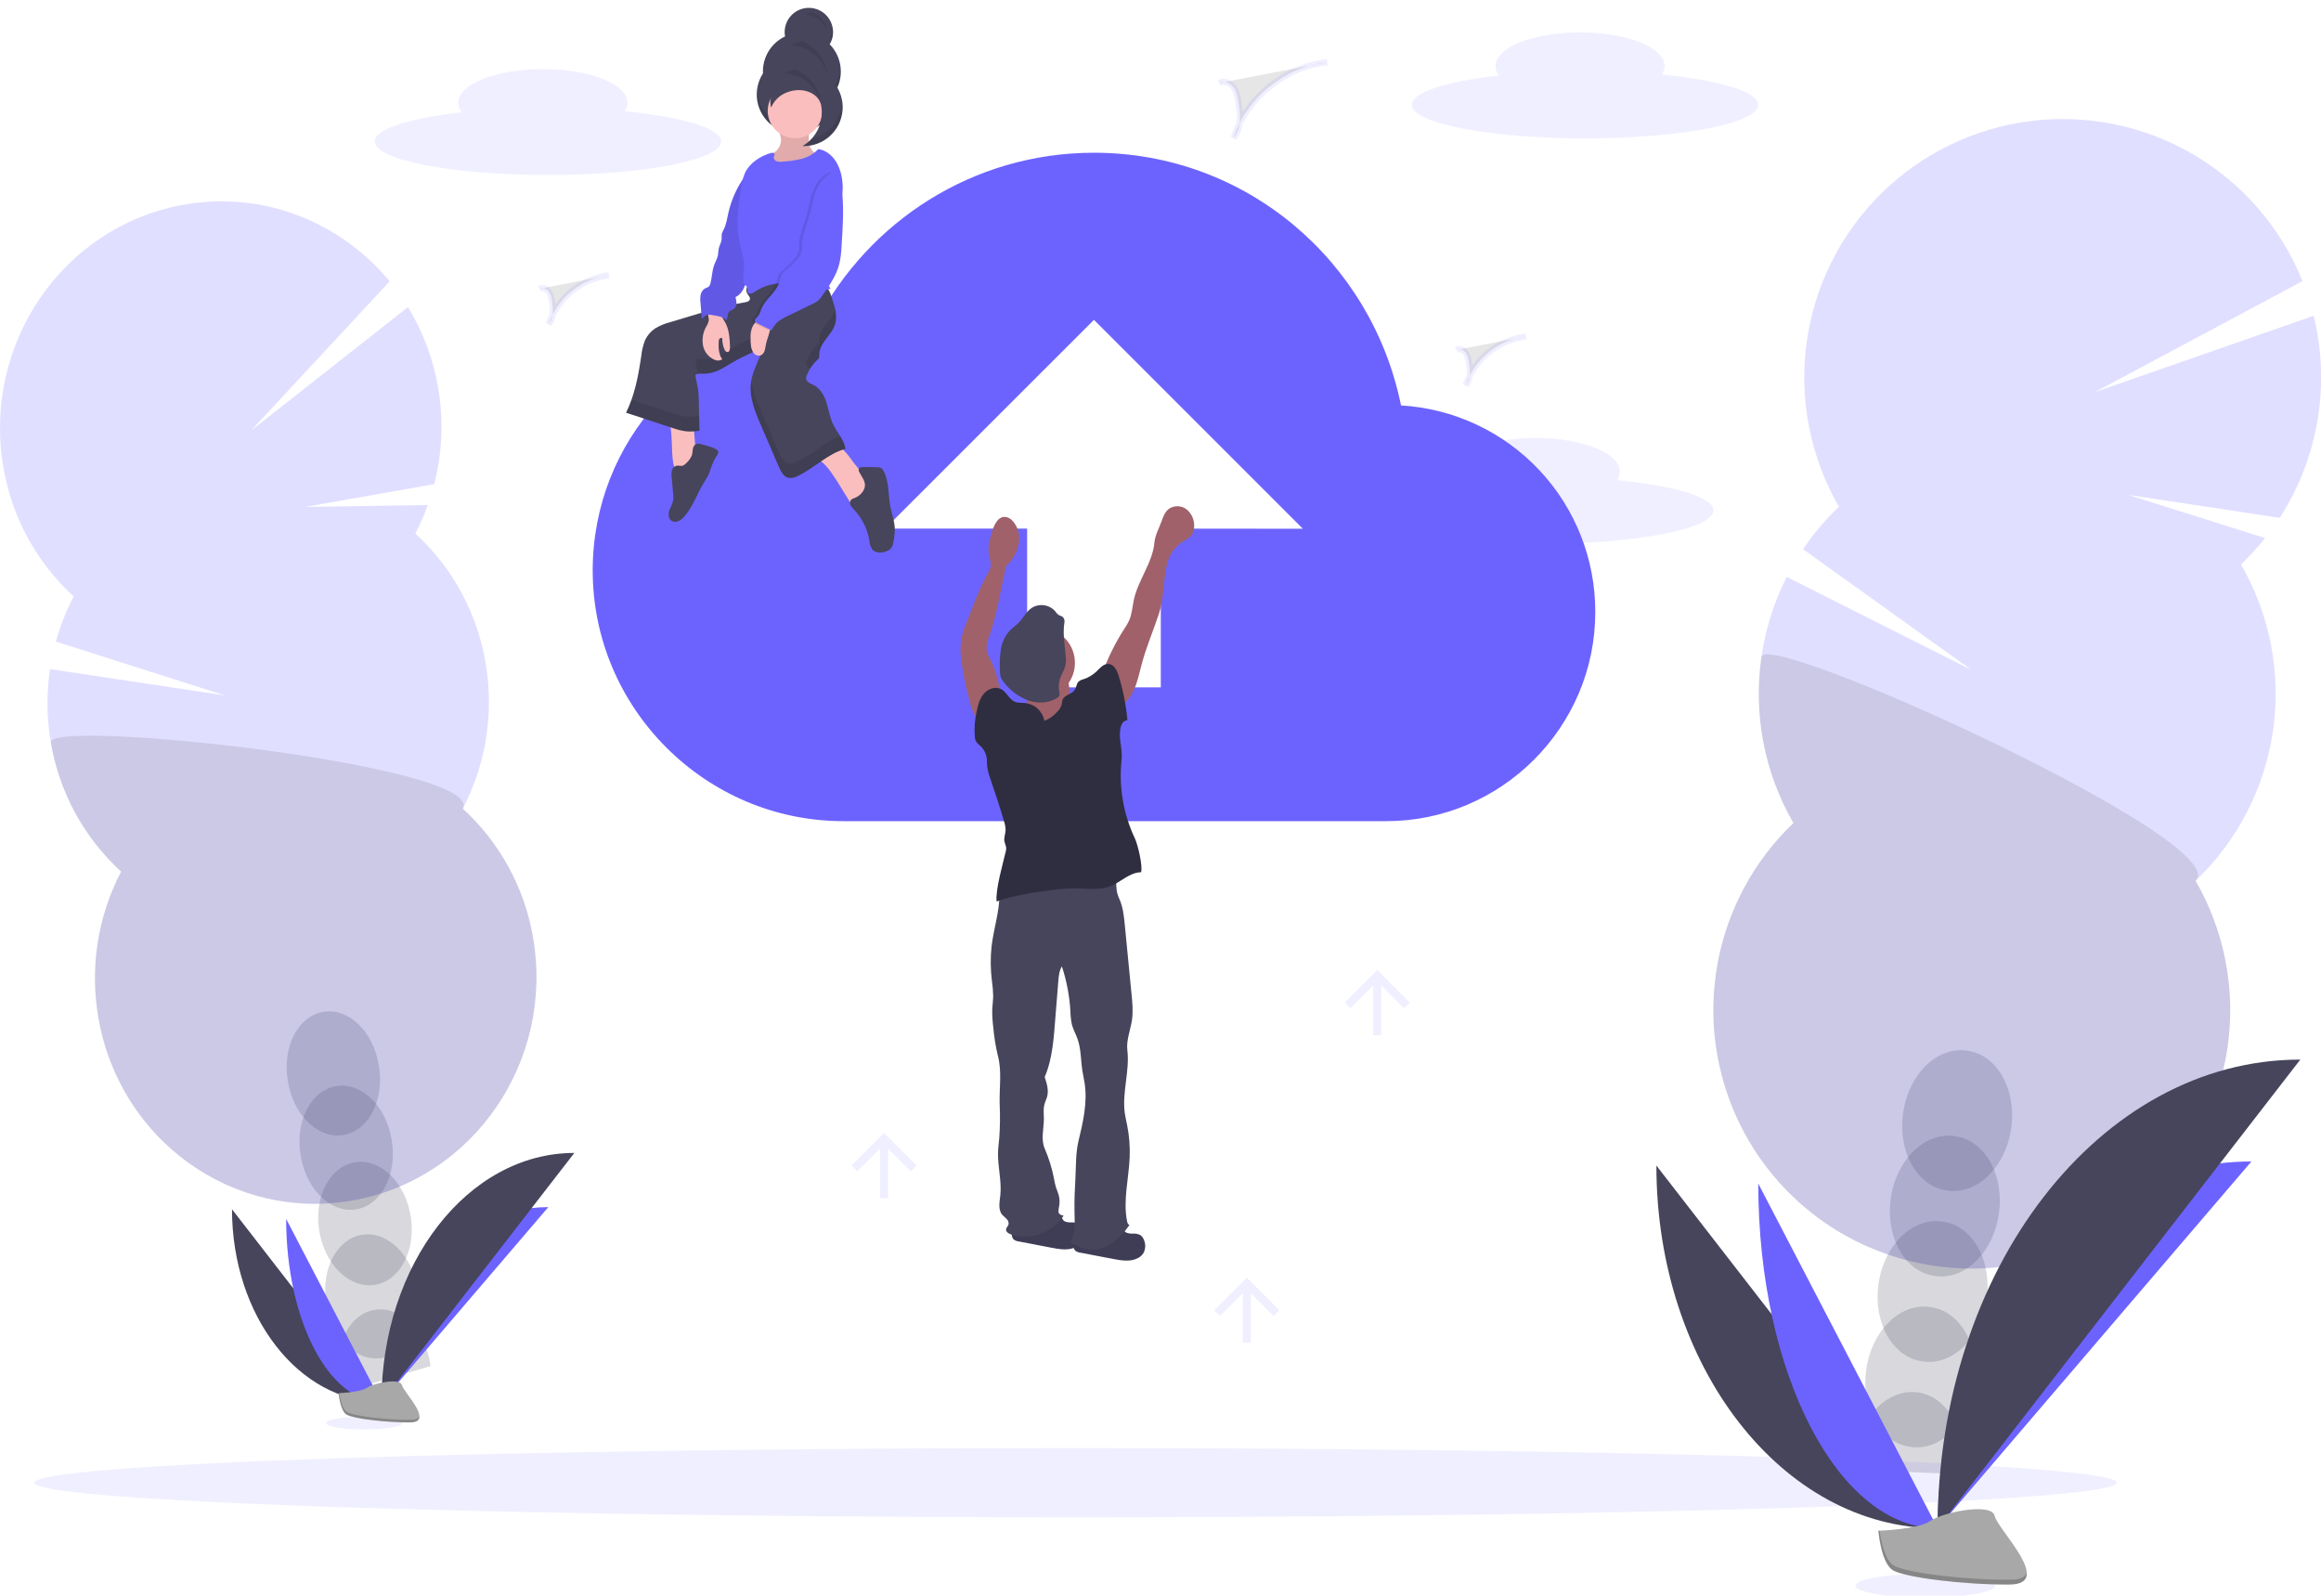 <svg
    xmlns="http://www.w3.org/2000/svg"
    viewBox="0 0 1139 783"
    id="vector">
    <path
        id="path"
        d="M 793.53 235.6 C 794.395 234.368 794.872 232.905 794.9 231.4 C 794.9 222.28 776.32 214.9 753.4 214.9 C 730.48 214.9 711.9 222.28 711.9 231.4 C 711.942 233.105 712.543 234.75 713.61 236.08 C 688.09 238.93 670.9 244.27 670.9 250.4 C 670.9 259.51 708.9 266.9 755.9 266.9 C 802.9 266.9 840.9 259.51 840.9 250.4 C 840.85 243.95 821.53 238.3 793.53 235.6 Z"
        fill="#6c63ff"
        fill-opacity="0.1"
        stroke-opacity="0.1"/>
    <path
        id="path_1"
        d="M 910.08 713.82 C 909.721 716.424 909.577 719.053 909.65 721.68 Q 935.79 722.1 962.16 723.44 C 962.28 722.76 962.4 722.05 962.5 721.34 C 963.627 714.011 962.781 706.513 960.05 699.62 C 956.43 690.79 949.68 684.48 941.23 683.27 C 932.78 682.06 924.54 686.21 918.59 693.62 C 914.001 699.473 911.063 706.448 910.08 713.82 Z"
        fill="#3f3d56"
        fill-opacity="0.2"
        stroke-opacity="0.2"/>
    <path
        id="path_2"
        d="M 937.44 709.99 C 943.005 710.88 948.783 709.42 953.93 705.824 C 959.077 702.228 963.328 696.679 966.062 689.991 C 968.796 683.302 969.871 675.816 969.132 668.629 C 968.392 661.441 965.876 654.92 961.95 650.02 C 958.024 645.12 952.89 642.093 947.3 641.38 C 941.735 640.49 935.957 641.95 930.81 645.546 C 925.663 649.142 921.412 654.691 918.678 661.379 C 915.944 668.068 914.869 675.554 915.608 682.741 C 916.348 689.929 918.864 696.45 922.79 701.35 C 926.716 706.25 931.85 709.277 937.44 709.99 Z"
        fill="#3f3d56"
        fill-opacity="0.2"
        stroke-opacity="0.2"/>
    <path
        id="path_3"
        d="M 943.46 668.06 C 949.025 668.95 954.803 667.49 959.95 663.894 C 965.097 660.298 969.348 654.749 972.082 648.061 C 974.816 641.372 975.891 633.886 975.152 626.699 C 974.412 619.511 971.896 612.99 967.97 608.09 C 964.044 603.19 958.91 600.163 953.32 599.45 C 947.755 598.56 941.977 600.02 936.83 603.616 C 931.683 607.212 927.432 612.761 924.698 619.449 C 921.964 626.138 920.889 633.624 921.628 640.811 C 922.368 647.999 924.884 654.52 928.81 659.42 C 932.736 664.32 937.87 667.347 943.46 668.06 Z"
        fill="#3f3d56"
        fill-opacity="0.2"
        stroke-opacity="0.2"/>
    <path
        id="path_4"
        d="M 949.48 626.13 C 955.045 627.02 960.823 625.56 965.97 621.964 C 971.117 618.368 975.368 612.819 978.102 606.131 C 980.836 599.442 981.911 591.956 981.172 584.769 C 980.432 577.581 977.916 571.06 973.99 566.16 C 970.064 561.26 964.93 558.233 959.34 557.52 C 953.775 556.63 947.997 558.09 942.85 561.686 C 937.703 565.282 933.452 570.831 930.718 577.519 C 927.984 584.208 926.909 591.694 927.648 598.881 C 928.388 606.069 930.904 612.59 934.83 617.49 C 938.756 622.39 943.89 625.417 949.48 626.13 Z"
        fill="#3f3d56"
        fill-opacity="0.2"
        stroke-opacity="0.2"/>
    <path
        id="path_5"
        d="M 955.51 584.19 C 961.075 585.08 966.853 583.62 972 580.024 C 977.147 576.428 981.398 570.879 984.132 564.191 C 986.866 557.502 987.941 550.016 987.202 542.829 C 986.462 535.641 983.946 529.12 980.02 524.22 C 976.094 519.32 970.96 516.293 965.37 515.58 C 959.805 514.69 954.027 516.15 948.88 519.746 C 943.733 523.342 939.482 528.891 936.748 535.579 C 934.014 542.268 932.939 549.754 933.678 556.941 C 934.418 564.129 936.934 570.65 940.86 575.55 C 944.786 580.45 949.92 583.477 955.51 584.19 Z"
        fill="#3f3d56"
        fill-opacity="0.2"
        stroke-opacity="0.2"/>
    <path
        id="path_6"
        d="M 1099.74 277.02 C 1103.975 272.961 1107.928 268.618 1111.57 264.02 L 1044.33 242.85 L 1118.73 254.11 C 1128.111 239.587 1134.43 223.301 1137.3 206.251 C 1140.17 189.201 1139.53 171.744 1135.42 154.95 L 1028.06 192.42 L 1129.93 137.95 C 1119.486 111.964 1100.724 90.155 1076.589 75.947 C 1052.454 61.74 1024.28 55.919 996.491 59.398 C 968.702 62.878 942.833 75.465 922.946 95.185 C 903.059 114.904 890.253 140.666 886.539 168.425 C 882.824 196.184 888.407 224.406 902.41 248.66 C 895.812 254.955 889.911 261.942 884.81 269.5 L 967.53 328.78 L 876.82 283.1 C 867.285 301.918 862.593 322.82 863.169 343.908 C 863.745 364.996 869.572 385.611 880.12 403.88 C 857.041 425.883 843.089 455.801 841.067 487.623 C 839.044 519.446 849.095 550.889 869.202 575.637 C 889.309 600.385 918.028 616.662 949.59 621.199 C 981.153 625.735 1013.293 618.204 1039.556 600.12 C 1065.818 582.036 1084.318 554.696 1091.339 523.592 C 1098.36 492.488 1093.398 459.852 1077.45 432.24 C 1098.026 412.617 1111.418 386.633 1115.461 358.489 C 1119.504 330.345 1113.969 301.642 1099.75 277.02 Z"
        fill="#6c63ff"
        fill-opacity="0.2"
        stroke-opacity="0.2"/>
    <path
        id="path_7"
        d="M 864.4 322.41 C 860.308 350.555 865.846 379.274 880.11 403.88 C 857.031 425.883 843.079 455.801 841.057 487.623 C 839.034 519.446 849.085 550.889 869.192 575.637 C 889.299 600.385 918.018 616.662 949.58 621.199 C 981.143 625.735 1013.283 618.204 1039.546 600.12 C 1065.808 582.036 1084.308 554.696 1091.329 523.592 C 1098.35 492.488 1093.388 459.852 1077.44 432.24 C 1097.33 413.3 866.42 308.32 864.4 322.41 Z"
        fill="#000000"
        fill-opacity="0.1"
        stroke-opacity="0.1"/>
    <path
        id="path_8"
        d="M 166.46 676.75 C 166.855 679.009 167.44 681.23 168.21 683.39 Q 189.52 676.53 211.27 670.39 C 211.19 669.79 211.1 669.17 210.99 668.55 C 209.963 662.182 207.28 656.194 203.21 651.19 C 197.92 644.86 190.76 641.48 183.58 642.81 C 176.4 644.14 170.82 649.81 167.97 657.65 C 165.813 663.776 165.292 670.361 166.46 676.75 Z"
        fill="#3f3d56"
        fill-opacity="0.2"
        stroke-opacity="0.2"/>
    <path
        id="path_9"
        d="M 160.12 639.69 C 161.072 646.062 163.522 652.055 167.11 656.791 C 170.698 661.527 175.241 664.764 180.075 666.029 C 184.909 667.294 189.787 666.522 193.994 663.826 C 198.201 661.129 201.522 656.647 203.473 651.034 C 205.423 645.421 205.902 638.965 204.84 632.61 C 203.888 626.238 201.438 620.245 197.85 615.509 C 194.262 610.773 189.719 607.536 184.885 606.271 C 180.051 605.006 175.173 605.778 170.966 608.474 C 166.759 611.171 163.438 615.653 161.487 621.266 C 159.537 626.879 159.058 633.335 160.12 639.69 Z"
        fill="#3f3d56"
        fill-opacity="0.2"
        stroke-opacity="0.2"/>
    <path
        id="path_10"
        d="M 156.7 604.03 C 157.71 610.379 160.201 616.331 163.812 621.024 C 167.423 625.717 171.971 628.913 176.798 630.15 C 181.625 631.387 186.486 630.602 190.678 627.908 C 194.871 625.215 198.181 620.75 200.131 615.159 C 202.08 609.568 202.57 603.135 201.53 596.79 C 200.52 590.441 198.029 584.489 194.418 579.796 C 190.807 575.103 186.259 571.907 181.432 570.67 C 176.605 569.433 171.744 570.218 167.552 572.912 C 163.359 575.605 160.049 580.07 158.099 585.661 C 156.15 591.252 155.66 597.685 156.7 604.03 Z"
        fill="#3f3d56"
        fill-opacity="0.2"
        stroke-opacity="0.2"/>
    <path
        id="path_11"
        d="M 147.52 566.75 C 148.472 573.122 150.922 579.115 154.51 583.851 C 158.098 588.587 162.641 591.824 167.475 593.089 C 172.309 594.354 177.187 593.582 181.394 590.886 C 185.601 588.189 188.922 583.707 190.873 578.094 C 192.823 572.481 193.302 566.025 192.24 559.67 C 191.288 553.298 188.838 547.305 185.25 542.569 C 181.662 537.833 177.119 534.596 172.285 533.331 C 167.451 532.066 162.573 532.838 158.366 535.534 C 154.159 538.231 150.838 542.713 148.887 548.326 C 146.937 553.939 146.458 560.395 147.52 566.75 Z"
        fill="#3f3d56"
        fill-opacity="0.2"
        stroke-opacity="0.2"/>
    <path
        id="path_12"
        d="M 141.23 530.27 C 142.182 536.642 144.632 542.635 148.22 547.371 C 151.808 552.107 156.351 555.344 161.185 556.609 C 166.019 557.874 170.897 557.102 175.104 554.406 C 179.311 551.709 182.632 547.227 184.583 541.614 C 186.533 536.001 187.012 529.545 185.95 523.19 C 184.998 516.818 182.548 510.825 178.96 506.089 C 175.372 501.353 170.829 498.116 165.995 496.851 C 161.161 495.586 156.283 496.358 152.076 499.054 C 147.869 501.751 144.548 506.233 142.597 511.846 C 140.647 517.459 140.168 523.915 141.23 530.27 Z"
        fill="#3f3d56"
        fill-opacity="0.2"
        stroke-opacity="0.2"/>
    <path
        id="path_13"
        d="M 203.82 261.81 C 206.177 257.287 208.225 252.61 209.95 247.81 L 149.75 248.75 L 213.11 237.58 C 217.085 222.071 217.726 205.895 214.99 190.12 C 212.603 176.16 207.588 162.779 200.21 150.69 L 123.1 211.4 L 191.22 138.07 C 167.14 108.88 128.92 93.31 89.48 100.57 C 30.53 111.39 -8.74 169.07 1.67 229.37 C 5.778 253.724 17.919 276.017 36.15 292.68 C 32.463 299.733 29.537 307.158 27.42 314.83 L 110.34 341.24 L 24.53 328.33 C 22.743 340.295 22.884 352.47 24.95 364.39 C 29.058 388.744 41.199 411.037 59.43 427.7 C 47.921 449.719 43.993 474.933 48.26 499.41 C 58.67 559.72 114.86 599.81 173.77 588.96 C 232.68 578.11 271.99 520.44 261.58 460.13 C 257.468 435.78 245.327 413.492 227.1 396.83 C 238.607 374.806 242.534 349.59 238.27 325.11 C 234.166 300.764 222.036 278.476 203.82 261.81 Z"
        fill="#6c63ff"
        fill-opacity="0.2"
        stroke-opacity="0.2"/>
    <path
        id="path_14"
        d="M 24.98 364.39 C 29.088 388.744 41.229 411.037 59.46 427.7 C 47.951 449.719 44.023 474.933 48.29 499.41 C 58.7 559.72 114.89 599.81 173.8 588.96 C 232.71 578.11 272.02 520.44 261.61 460.13 C 257.498 435.78 245.357 413.492 227.13 396.83 C 238.22 375.61 22.86 352.14 24.98 364.39 Z"
        fill="#000000"
        fill-opacity="0.1"
        stroke-opacity="0.1"/>
    <path
        id="path_15"
        d="M 113.85 593.4 C 113.85 645.71 146.66 688.03 187.21 688.03"
        fill="#46455b"/>
    <path
        id="path_16"
        d="M 187.21 688.03 C 187.21 635.14 223.83 592.34 269.09 592.34"
        fill="#6c63ff"/>
    <path
        id="path_17"
        d="M 140.43 598.14 C 140.43 647.83 161.35 688.03 187.21 688.03"
        fill="#6c63ff"/>
    <path
        id="path_18"
        d="M 187.21 688.03 C 187.21 620.45 229.54 565.76 281.85 565.76"
        fill="#46455b"/>
    <path
        id="path_19"
        d="M 16.85 727.56 C 16.85 731.147 51.023 734.644 114.442 737.546 C 177.862 740.449 267.327 742.61 369.942 743.718 C 472.557 744.827 583.143 744.827 685.758 743.718 C 788.373 742.61 877.838 740.449 941.258 737.546 C 1004.677 734.644 1038.85 731.147 1038.85 727.56 C 1038.85 723.056 984.976 718.731 889.182 715.546 C 793.387 712.361 663.324 710.57 527.85 710.57 C 392.376 710.57 262.313 712.361 166.518 715.546 C 70.724 718.731 16.85 723.056 16.85 727.56 Z"
        fill="#6c63ff"
        fill-opacity="0.1"
        stroke-opacity="0.1"/>
    <path
        id="path_20"
        d="M 160.06 698.3 C 160.06 699.138 162.029 699.942 165.531 700.534 C 169.033 701.127 173.788 701.46 178.74 701.46 C 183.692 701.46 188.447 701.127 191.949 700.534 C 195.451 699.942 197.42 699.138 197.42 698.3 C 197.42 697.462 195.451 696.658 191.949 696.066 C 188.447 695.473 183.692 695.14 178.74 695.14 C 173.788 695.14 169.033 695.473 165.531 696.066 C 162.029 696.658 160.06 697.462 160.06 698.3 Z"
        fill="#6c63ff"
        fill-opacity="0.1"
        stroke-opacity="0.1"/>
    <path
        id="path_21"
        d="M 166.19 683.62 C 166.19 683.62 176.85 683.3 180.06 681.01 C 183.27 678.72 196.44 676.01 197.24 679.66 C 198.04 683.31 213.24 697.9 201.24 697.99 C 189.24 698.08 173.3 696.12 170.09 694.17 C 166.88 692.22 166.19 683.62 166.19 683.62 Z"
        fill="#a8a8a8"/>
    <path
        id="path_22"
        d="M 201.44 696.72 C 189.44 696.81 173.49 694.84 170.29 692.89 C 167.85 691.41 166.87 686.07 166.55 683.61 L 166.19 683.61 C 166.19 683.61 166.87 692.21 170.07 694.16 C 173.27 696.11 189.2 698.08 201.22 697.98 C 204.69 697.98 205.89 696.72 205.83 694.89 C 205.35 696.01 204.02 696.7 201.44 696.72 Z"
        fill="#000000"
        fill-opacity="0.2"
        stroke-opacity="0.2"/>
    <path
        id="path_23"
        d="M 687.53 198.95 C 673.18 128.23 611.68 74.95 536.86 74.95 C 477.41 74.95 426.16 108.77 400.53 157.95 C 339.03 164.1 290.86 216.37 290.86 279.95 C 290.86 347.59 346.2 402.95 413.86 402.95 L 680.36 402.95 C 736.73 402.95 782.86 356.82 782.86 300.45 C 782.968 274.557 773.14 249.584 755.413 230.711 C 737.687 211.837 713.379 200.464 687.53 198.95 Z M 569.65 259.4 L 569.65 337.3 L 504.05 337.3 L 504.05 259.4 L 434.35 259.4 L 536.85 156.95 L 639.35 259.45 Z"
        fill="#6c63ff"/>
    <path
        id="path_24"
        d="M 436.61 247.7 C 435.61 241.99 436.1 235.84 433.48 230.7 C 433.226 230.093 432.816 229.565 432.29 229.17 C 431.637 228.817 430.901 228.648 430.16 228.68 C 427.79 228.59 425.43 228.56 423.06 228.62 C 422.4 228.62 421.62 228.72 421.28 229.3 C 421.24 229.362 421.21 229.429 421.19 229.5 C 418.48 226.5 416.43 222.71 413.51 219.91 C 413.93 219.77 414.34 219.64 414.77 219.53 C 414.77 219.24 414.67 218.97 414.61 218.69 C 414.61 218.6 414.56 218.52 414.54 218.44 C 414.52 218.36 414.45 218.06 414.39 217.87 C 414.33 217.68 414.33 217.68 414.29 217.59 C 414.239 217.41 414.179 217.234 414.11 217.06 C 414.11 216.97 414.04 216.88 414 216.79 L 413.79 216.26 L 413.67 216.01 C 413.59 215.83 413.51 215.65 413.42 215.48 L 413.3 215.26 C 413.21 215.07 413.11 214.88 413.01 214.69 L 412.91 214.51 C 412.8 214.31 412.68 214.11 412.57 213.9 C 412.541 213.867 412.517 213.83 412.5 213.79 C 412.37 213.56 412.23 213.33 412.09 213.11 L 412.09 213.11 C 410.95 211.25 409.69 209.42 408.76 207.51 C 407.13 204.15 406.59 200.36 405.5 196.78 C 404.41 193.2 402.5 189.56 399.26 187.85 C 397.69 187.05 395.59 186.34 395.44 184.57 C 395.435 184.001 395.555 183.438 395.79 182.92 C 396.24 181.773 396.785 180.666 397.42 179.61 C 397.66 179.23 397.91 178.85 398.16 178.47 L 398.36 178.2 C 398.56 177.92 398.77 177.64 398.98 177.38 L 399.24 177.05 C 399.45 176.79 399.67 176.55 399.89 176.3 L 400.16 176.01 C 400.47 175.68 400.78 175.36 401.11 175.01 C 401.414 174.776 401.654 174.47 401.81 174.12 C 401.897 173.773 401.914 173.413 401.86 173.06 C 401.7 170.2 403.2 167.53 404.86 165.23 C 406.52 162.93 408.48 160.75 409.43 158.06 C 409.54 157.75 409.63 157.44 409.71 157.12 C 409.739 157.018 409.763 156.915 409.78 156.81 C 409.83 156.6 409.87 156.39 409.91 156.17 L 409.97 155.81 C 409.97 155.61 410.02 155.41 410.04 155.22 L 410.04 154.83 L 410.04 154.24 L 410.04 153.85 C 410.04 153.66 410.04 153.46 410.04 153.26 C 410.04 153.06 410.04 153.01 410.04 152.88 C 410.04 152.75 410.04 152.46 409.99 152.25 L 409.99 151.91 C 409.99 151.67 409.92 151.42 409.89 151.18 C 409.89 151.1 409.89 151.02 409.89 150.94 Q 409.82 150.45 409.71 149.94 L 409.71 149.94 C 409.234 147.815 408.619 145.724 407.87 143.68 C 407.472 142.424 406.963 141.206 406.35 140.04 C 406.72 139.97 407.1 139.89 407.47 139.79 C 407.176 139.33 406.906 138.857 406.66 138.37 C 408.962 134.98 410.688 131.233 411.77 127.28 C 412.343 124.456 412.678 121.59 412.77 118.71 C 413.32 110.05 413.88 101.35 413.16 92.71 L 413.16 92.37 C 413.43 90.514 413.45 88.631 413.22 86.77 C 412.989 83.13 411.913 79.593 410.08 76.44 C 408.14 73.38 404.94 70.68 401.38 70.32 C 400.793 70.981 400.143 71.584 399.44 72.12 C 398.368 71.179 397.582 69.956 397.17 68.59 C 401.326 67.938 405.155 65.938 408.065 62.9 C 410.975 59.862 412.807 55.95 413.28 51.77 C 413.28 51.46 413.35 51.14 413.37 50.83 C 413.37 50.7 413.37 50.57 413.37 50.44 C 413.37 50.31 413.37 50.07 413.37 49.89 C 413.37 49.71 413.37 49.56 413.37 49.39 L 413.37 48.98 C 413.37 48.79 413.37 48.59 413.37 48.4 C 413.37 48.21 413.37 48.19 413.37 48.09 C 413.37 47.99 413.37 47.65 413.31 47.44 C 413.315 47.363 413.315 47.287 413.31 47.21 L 413.22 46.51 L 413.22 46.36 C 413.22 46.11 413.14 45.86 413.09 45.61 L 413.09 45.53 C 413.04 45.26 412.98 45 412.91 44.73 L 412.91 44.73 C 412.462 42.91 411.752 41.165 410.8 39.55 C 411.582 37.783 412.095 35.909 412.32 33.99 C 412.32 33.64 412.39 33.3 412.41 32.99 C 412.43 32.68 412.41 32.55 412.41 32.33 C 412.41 32.11 412.41 32.11 412.41 32.01 C 412.41 31.72 412.41 31.43 412.41 31.15 C 412.405 31.12 412.405 31.09 412.41 31.06 C 412.265 26.256 410.344 21.672 407.02 18.2 C 407.402 17.566 407.72 16.896 407.97 16.2 L 407.97 16.2 C 408.05 15.99 408.12 15.78 408.18 15.56 L 408.18 15.56 C 408.24 15.35 408.3 15.15 408.35 14.94 L 408.35 14.89 L 408.47 14.32 C 408.464 14.287 408.464 14.253 408.47 14.22 C 408.47 14 408.54 13.77 408.57 13.54 C 408.6 13.31 408.57 13.07 408.63 12.84 C 408.63 12.77 408.63 12.69 408.63 12.62 C 408.63 12.55 408.63 12.29 408.63 12.13 L 408.63 11.89 C 408.63 11.73 408.63 11.56 408.63 11.4 C 408.63 11.24 408.63 11.26 408.63 11.19 C 408.462 8.22 407.179 5.42 405.04 3.353 C 402.901 1.286 400.059 0.1 397.085 0.033 C 394.111 -0.034 391.218 1.023 388.989 2.992 C 386.759 4.961 385.352 7.701 385.05 10.66 C 384.906 11.869 384.943 13.092 385.16 14.29 C 382.253 15.708 379.747 17.832 377.873 20.468 C 375.999 23.104 374.815 26.169 374.43 29.38 C 374.304 30.455 374.267 31.539 374.32 32.62 C 372.595 35.327 371.564 38.419 371.32 41.62 L 371.32 41.62 C 371.32 41.74 371.32 41.86 371.32 41.98 C 371.32 42.38 371.27 42.79 371.27 43.19 C 371.261 46.152 371.93 49.077 373.225 51.74 C 374.519 54.404 376.406 56.737 378.74 58.56 C 379.716 60.136 381.002 61.497 382.52 62.56 C 382.794 63.374 382.998 64.211 383.13 65.06 C 383.241 66.202 383.092 67.354 382.694 68.429 C 382.296 69.505 381.658 70.476 380.83 71.27 C 380.4 71.63 379.92 71.93 379.47 72.27 C 379.016 72.14 378.534 72.14 378.08 72.27 C 372.92 73.89 367.98 77.1 365.61 82.01 C 365.085 83.127 364.669 84.292 364.37 85.49 L 364.09 85.92 C 360.956 90.825 358.702 96.24 357.43 101.92 C 356.78 104.83 356.37 107.85 355.01 110.5 C 354.684 111.053 354.419 111.64 354.22 112.25 C 354.105 113.182 354.064 114.122 354.1 115.06 C 353.96 116.76 352.97 118.27 352.64 119.94 C 352.44 120.94 352.48 121.94 352.31 122.94 C 351.834 124.658 351.208 126.331 350.44 127.94 C 349.38 130.88 349.39 134.11 348.6 137.14 C 348.504 137.639 348.292 138.108 347.98 138.51 C 347.355 138.998 346.651 139.376 345.9 139.63 C 345.35 139.974 344.88 140.431 344.519 140.971 C 344.159 141.51 343.917 142.12 343.81 142.76 C 343.602 144.05 343.578 145.363 343.74 146.66 L 344.13 151.73 L 338.45 153.45 L 329.13 156.3 C 326.399 156.991 323.789 158.093 321.39 159.57 C 319.252 161.059 317.564 163.107 316.51 165.49 C 315.565 167.974 314.956 170.574 314.7 173.22 C 313.799 180.622 312.195 187.922 309.91 195.02 C 309.72 195.56 309.52 196.11 309.32 196.65 L 309.32 196.65 L 308.69 198.24 C 308.64 198.35 308.59 198.46 308.55 198.57 L 308.01 199.84 C 307.77 200.38 307.52 200.91 307.26 201.44 L 329.09 208.72 C 329.09 208.98 329.14 209.26 329.18 209.57 C 329.94 214.93 329.57 220.37 330.27 225.74 C 330.36 226.633 330.565 227.51 330.88 228.35 C 330.326 228.83 329.926 229.463 329.73 230.17 C 329.483 231.314 329.446 232.493 329.62 233.65 C 329.87 236.39 330.11 239.13 330.36 241.87 C 330.478 242.866 330.478 243.874 330.36 244.87 C 330.09 246.68 329.05 248.27 328.48 250 C 327.91 251.73 327.94 253.95 329.37 255 C 329.869 255.341 330.447 255.549 331.05 255.603 C 331.652 255.657 332.258 255.556 332.81 255.31 C 333.912 254.803 334.887 254.055 335.66 253.12 C 340.05 248.24 342.02 241.65 345.43 236.02 C 346.308 234.722 347.09 233.362 347.77 231.95 C 348.24 230.86 348.54 229.7 348.92 228.57 C 349.445 227.065 350.073 225.598 350.8 224.18 C 351.21 223.37 352.8 221.42 352.44 220.52 C 351.88 218.97 345.89 217.61 344.44 217.13 C 343.515 216.717 342.468 216.671 341.51 217 C 341.366 217.069 341.231 217.156 341.11 217.26 L 340.6 210.65 C 341.49 210.57 342.37 210.46 343.24 210.31 Q 343.24 208.45 343.15 206.56 C 343.15 205.42 343.1 204.27 343.07 203.12 C 343.01 200.32 342.95 197.52 342.88 194.77 C 342.862 193.149 342.758 191.53 342.57 189.92 C 342.23 187.47 341.48 185.07 341.24 182.6 C 341.601 182.314 342.027 182.121 342.48 182.04 L 342.48 182.04 C 343.181 181.928 343.893 181.901 344.6 181.96 L 345.16 181.96 C 348.263 181.915 351.304 181.074 353.99 179.52 C 356.74 178.09 359.29 176.3 361.99 174.83 L 362.99 174.3 L 363.37 174.11 L 364.01 173.79 L 364.54 173.54 L 364.66 173.48 C 366.25 172.72 367.86 171.98 369.4 171.15 C 369.504 171.32 369.618 171.483 369.74 171.64 C 370.113 172.148 370.629 172.534 371.222 172.75 C 371.814 172.965 372.458 173 373.07 172.85 C 371.18 177.4 368.96 181.8 368.4 186.72 C 367.58 193.83 370.4 200.72 373.21 207.34 L 382.1 228.34 C 383.1 230.66 384.39 233.26 386.82 233.81 C 388.364 234.018 389.934 233.705 391.28 232.92 C 395.35 230.98 399.01 228.2 402.74 225.6 L 402.89 225.72 C 406.26 228.38 408.37 232.09 410.7 235.64 L 416.93 245.88 C 416.887 246.393 416.973 246.909 417.18 247.38 C 417.634 248.228 418.226 248.995 418.93 249.65 C 422.889 253.914 425.499 259.256 426.43 265 C 426.511 266.471 426.936 267.903 427.67 269.18 C 429.34 271.5 432.9 271.35 435.41 270.03 C 436.185 269.675 436.854 269.124 437.35 268.43 C 437.771 267.685 438.037 266.861 438.13 266.01 C 438.588 263.893 438.84 261.736 438.88 259.57 C 438.84 255.64 437.33 251.73 436.61 247.7 Z M 400.84 59.28 C 401.276 58.993 401.697 58.682 402.1 58.35 C 401.256 60.889 399.893 63.225 398.1 65.21 L 398.1 65.21 C 397.68 65.67 397.23 66.1 396.77 66.52 L 396.77 66.2 C 396.72 65.2 396.77 64.09 396.77 63.03 C 398.373 62.077 399.76 60.8 400.84 59.28 Z M 365.53 138.19 L 365.59 138 C 365.944 138.256 366.252 138.57 366.5 138.93 C 366.258 139.467 366.144 140.053 366.168 140.642 C 366.193 141.23 366.354 141.805 366.64 142.32 C 367.16 143.2 368.1 144.02 367.9 145.03 C 367.7 146.04 366.42 146.44 365.38 146.61 C 364.01 146.83 362.66 147.08 361.31 147.35 C 361.31 147.35 361.31 147.35 361.31 147.28 C 361.34 146.153 361.188 145.029 360.86 143.95 C 363.19 142.95 364.63 140.57 365.53 138.19 Z"
        fill="none"/>
    <path
        id="path_25"
        d="M 407.15 21.77 C 408.595 19.324 409.116 16.44 408.616 13.643 C 408.116 10.847 406.629 8.321 404.426 6.527 C 402.224 4.733 399.449 3.788 396.609 3.865 C 393.769 3.943 391.05 5.036 388.947 6.947 C 386.845 8.858 385.497 11.461 385.15 14.28 C 385.001 15.475 385.038 16.686 385.26 17.87 C 381.862 19.48 379.018 22.063 377.088 25.29 C 375.159 28.517 374.23 32.245 374.42 36 C 371.83 40.011 370.839 44.852 371.642 49.559 C 372.446 54.265 374.987 58.503 378.761 61.428 C 382.535 64.353 387.272 65.758 392.03 65.363 C 396.789 64.967 401.229 62.8 404.468 59.292 C 407.707 55.784 409.514 51.185 409.53 46.41 C 409.53 46.1 409.53 45.8 409.53 45.5 C 411.892 41.868 412.949 37.538 412.526 33.226 C 412.102 28.915 410.223 24.873 407.2 21.77 Z"
        fill="#46455b"/>
    <path
        id="path_26"
        d="M 385.12 14.86 L 385.28 14.77 C 385.24 14.565 385.209 14.358 385.19 14.15 C 385.185 14.193 385.185 14.237 385.19 14.28 C 385.156 14.472 385.133 14.666 385.12 14.86 Z"
        fill="#000000"
        fill-opacity="0.1"
        stroke-opacity="0.1"/>
    <path
        id="path_27"
        d="M 412.43 34.28 C 412.085 37.181 411.075 39.963 409.48 42.41 C 409.48 42.71 409.48 43.01 409.48 43.31 C 409.457 48.22 407.539 52.935 404.13 56.468 C 400.721 60.001 396.077 62.086 391.171 62.284 C 386.265 62.482 381.468 60.78 377.785 57.534 C 374.101 54.287 371.81 49.742 371.39 44.85 C 371.39 45.37 371.32 45.85 371.32 46.41 C 371.32 51.468 373.332 56.325 376.908 59.902 C 380.485 63.478 385.342 65.49 390.4 65.49 C 395.458 65.49 400.315 63.478 403.892 59.902 C 407.468 56.325 409.48 51.468 409.48 46.41 C 409.48 46.1 409.48 45.8 409.48 45.5 C 411.079 43.055 412.089 40.272 412.43 37.37 C 412.588 36.093 412.611 34.802 412.5 33.52 C 412.53 33.77 412.47 34.03 412.43 34.28 Z"
        fill="#000000"
        fill-opacity="0.1"
        stroke-opacity="0.1"/>
    <path
        id="path_28"
        d="M 408.72 14.14 C 408.51 15.744 407.976 17.289 407.15 18.68 C 407.49 19.02 407.8 19.38 408.15 19.74 C 408.455 18.896 408.663 18.021 408.77 17.13 C 408.884 16.135 408.867 15.13 408.72 14.14 Z"
        fill="#000000"
        fill-opacity="0.1"
        stroke-opacity="0.1"/>
    <path
        id="path_29"
        d="M 330.27 226.47 C 330.361 227.555 330.656 228.614 331.14 229.59 C 331.384 230.078 331.741 230.5 332.181 230.822 C 332.621 231.144 333.131 231.356 333.67 231.44 C 334.659 231.446 335.628 231.165 336.46 230.63 C 338.15 229.74 339.92 228.71 340.8 227.01 C 341.68 225.31 341.54 223.41 341.39 221.56 L 340.25 207.01 C 337.51 206.93 334.75 206.93 332 207.08 C 329.25 207.23 328.8 207.87 329.18 210.53 C 329.93 215.81 329.53 221.18 330.27 226.47 Z"
        fill="#fbbebe"/>
    <path
        id="path_30"
        d="M 410.89 236.3 L 417.42 246.86 C 417.704 247.476 418.217 247.957 418.85 248.2 C 419.317 248.27 419.795 248.186 420.21 247.96 C 422.324 246.853 424.181 245.312 425.66 243.44 C 426.844 242.338 427.743 240.966 428.28 239.44 C 428.492 238.594 428.484 237.708 428.256 236.866 C 428.028 236.024 427.589 235.254 426.98 234.63 C 426.224 233.957 425.403 233.361 424.53 232.85 C 419.36 229.36 417.03 222.74 411.93 219.16 C 411.645 218.92 411.299 218.764 410.93 218.71 C 410.552 218.737 410.186 218.861 409.87 219.07 L 402.87 222.89 C 399.87 224.54 400.8 224.74 403.1 226.52 C 406.45 229.14 408.53 232.8 410.89 236.3 Z"
        fill="#fbbebe"/>
    <path
        id="path_31"
        d="M 344.46 218.05 C 343.531 217.647 342.484 217.611 341.53 217.95 C 341.107 218.207 340.749 218.558 340.483 218.976 C 340.218 219.394 340.053 219.868 340 220.36 C 339.82 221.36 339.84 222.36 339.57 223.29 C 338.967 224.839 337.988 226.214 336.72 227.29 C 336.242 227.855 335.625 228.286 334.93 228.54 C 333.98 228.78 332.98 228.34 332.02 228.54 C 331.462 228.686 330.954 228.98 330.551 229.393 C 330.147 229.805 329.864 230.319 329.73 230.88 C 329.478 232.006 329.441 233.17 329.62 234.31 L 330.36 242.41 C 330.482 243.406 330.482 244.414 330.36 245.41 C 330.09 247.2 329.05 248.76 328.48 250.47 C 327.91 252.18 327.93 254.36 329.37 255.47 C 329.874 255.805 330.454 256.008 331.057 256.061 C 331.659 256.113 332.266 256.013 332.82 255.77 C 333.921 255.274 334.895 254.536 335.67 253.61 C 340.07 248.81 342.04 242.3 345.46 236.76 C 346.335 235.484 347.117 234.148 347.8 232.76 C 348.27 231.68 348.57 230.54 348.95 229.43 C 349.476 227.944 350.108 226.497 350.84 225.1 C 351.24 224.3 352.84 222.38 352.48 221.49 C 351.95 219.87 345.94 218.52 344.46 218.05 Z"
        fill="#46455b"/>
    <path
        id="path_32"
        d="M 423.87 240.42 C 422.881 242.288 421.223 243.717 419.23 244.42 C 418.656 244.578 418.121 244.854 417.66 245.23 C 417.357 245.599 417.17 246.049 417.12 246.523 C 417.07 246.998 417.161 247.476 417.38 247.9 C 417.839 248.739 418.433 249.496 419.14 250.14 C 423.089 254.325 425.7 259.594 426.64 265.27 C 426.731 266.725 427.159 268.139 427.89 269.4 C 429.56 271.69 433.13 271.54 435.65 270.23 C 436.419 269.879 437.086 269.339 437.59 268.66 C 438.011 267.925 438.277 267.112 438.37 266.27 C 438.828 264.183 439.079 262.056 439.12 259.92 C 439.12 255.92 437.56 252.03 436.84 248.07 C 435.84 242.44 436.32 236.37 433.7 231.29 C 433.453 230.682 433.05 230.15 432.53 229.75 C 431.872 229.404 431.133 229.238 430.39 229.27 C 428.03 229.18 425.65 229.16 423.28 229.21 C 422.62 229.21 421.84 229.31 421.5 229.88 C 421.381 230.198 421.342 230.541 421.388 230.878 C 421.433 231.214 421.561 231.535 421.76 231.81 C 423.21 234.68 425.59 236.95 423.87 240.42 Z"
        fill="#46455b"/>
    <path
        id="path_33"
        d="M 367.61 139.52 C 366.949 140.068 366.501 140.83 366.344 141.674 C 366.186 142.518 366.33 143.391 366.75 144.14 C 367.28 145.01 368.22 145.82 368.01 146.82 C 367.8 147.82 366.53 148.2 365.49 148.37 C 356.31 149.83 347.37 152.52 338.49 155.2 L 329.15 158.01 C 326.416 158.685 323.799 159.771 321.39 161.23 C 319.257 162.686 317.568 164.704 316.51 167.06 C 315.561 169.506 314.949 172.069 314.69 174.68 C 313.29 184.23 311.5 193.86 307.24 202.52 L 329.87 209.95 C 332.067 210.754 334.343 211.324 336.66 211.65 C 338.868 211.838 341.091 211.731 343.27 211.33 C 343.13 206.28 343.04 201.07 342.9 196.01 C 342.887 194.412 342.784 192.816 342.59 191.23 C 342.25 188.81 341.5 186.45 341.26 184.01 C 342.26 183.15 343.83 183.37 345.18 183.4 C 348.287 183.358 351.334 182.536 354.04 181.01 C 356.78 179.59 359.34 177.83 362.04 176.38 C 366.59 173.97 371.77 172.38 375.25 168.55 C 373.48 175.3 369.25 181.18 368.48 188.11 C 367.71 195.04 370.48 201.96 373.31 208.43 L 382.22 229.11 C 383.22 231.39 384.51 233.96 386.94 234.5 C 388.486 234.702 390.056 234.393 391.41 233.62 C 399.61 229.78 406.17 222.55 414.93 220.25 C 414.27 215.91 410.85 212.32 408.93 208.39 C 407.29 205.08 406.76 201.34 405.67 197.81 C 404.58 194.28 402.67 190.69 399.41 189.01 C 397.84 188.22 395.73 187.52 395.59 185.77 C 395.577 185.207 395.697 184.648 395.94 184.14 C 397.11 181.188 398.932 178.539 401.27 176.39 C 401.567 176.154 401.807 175.853 401.97 175.51 C 402.047 175.182 402.064 174.844 402.02 174.51 C 401.85 171.69 403.36 169.06 405.02 166.79 C 406.68 164.52 408.65 162.37 409.6 159.72 C 411.23 155.15 409.6 150.13 408 145.56 C 407.474 143.664 406.562 141.897 405.32 140.37 C 403.22 138.13 399.96 137.48 396.9 137.14 C 387.05 136.02 375.46 133.43 367.61 139.52 Z"
        fill="#46455b"/>
    <path
        id="path_34"
        d="M 405.05 159.53 C 403.37 161.8 401.86 164.43 402.05 167.25 C 402.094 167.584 402.077 167.922 402 168.25 C 401.837 168.593 401.597 168.894 401.3 169.13 C 398.962 171.279 397.14 173.928 395.97 176.88 C 395.727 177.388 395.608 177.947 395.62 178.51 C 395.724 179.039 395.962 179.533 396.312 179.943 C 396.663 180.353 397.113 180.665 397.62 180.85 C 398.638 179.185 399.884 177.671 401.32 176.35 C 401.617 176.114 401.857 175.813 402.02 175.47 C 402.097 175.142 402.114 174.804 402.07 174.47 C 401.9 171.65 403.41 169.02 405.07 166.75 C 406.73 164.48 408.7 162.33 409.65 159.68 C 410.469 157.087 410.552 154.317 409.89 151.68 Q 409.79 152.07 409.65 152.46 C 408.68 155.11 406.74 157.27 405.05 159.53 Z"
        fill="#000000"
        fill-opacity="0.1"
        stroke-opacity="0.1"/>
    <path
        id="path_35"
        d="M 366.58 140.89 C 366.912 140.823 367.22 140.668 367.472 140.441 C 367.723 140.214 367.909 139.923 368.01 139.6 C 368.03 139.471 368.03 139.339 368.01 139.21 L 367.58 139.52 C 367.139 139.887 366.795 140.358 366.58 140.89 Z"
        fill="#000000"
        fill-opacity="0.1"
        stroke-opacity="0.1"/>
    <path
        id="path_36"
        d="M 336.66 204.43 C 334.343 204.104 332.067 203.534 329.87 202.73 L 309.87 196.17 C 309.114 198.338 308.229 200.458 307.22 202.52 L 329.87 209.95 C 332.067 210.754 334.343 211.324 336.66 211.65 C 338.868 211.838 341.091 211.731 343.27 211.33 C 343.2 208.96 343.15 206.55 343.09 204.14 C 340.968 204.516 338.807 204.614 336.66 204.43 Z"
        fill="#000000"
        fill-opacity="0.1"
        stroke-opacity="0.1"/>
    <path
        id="path_37"
        d="M 391.44 226.4 C 390.086 227.173 388.516 227.482 386.97 227.28 C 384.54 226.74 383.23 224.17 382.25 221.89 L 373.34 201.21 C 371.34 196.66 369.39 191.93 368.67 187.08 C 368.61 187.42 368.56 187.76 368.51 188.08 C 367.7 195.08 370.51 201.93 373.34 208.4 L 382.25 229.08 C 383.25 231.36 384.54 233.93 386.97 234.47 C 388.516 234.672 390.086 234.363 391.44 233.59 C 399.64 229.75 406.2 222.52 414.96 220.22 C 414.504 217.949 413.589 215.795 412.27 213.89 C 404.81 216.82 398.78 222.95 391.44 226.4 Z"
        fill="#000000"
        fill-opacity="0.1"
        stroke-opacity="0.1"/>
    <path
        id="path_38"
        d="M 375.28 161.33 C 371.8 165.13 366.62 166.75 362.07 169.16 C 359.34 170.61 356.78 172.37 354.07 173.79 C 351.364 175.319 348.318 176.144 345.21 176.19 C 343.86 176.19 342.34 175.93 341.29 176.79 C 341.51 179.04 342.16 181.23 342.53 183.46 C 343.418 183.34 344.317 183.32 345.21 183.4 C 348.317 183.358 351.364 182.536 354.07 181.01 C 356.81 179.59 359.37 177.83 362.07 176.38 C 365.07 174.79 368.34 173.55 371.22 171.79 C 372.82 168.404 374.177 164.909 375.28 161.33 Z"
        fill="#000000"
        fill-opacity="0.1"
        stroke-opacity="0.1"/>
    <path
        id="path_39"
        d="M 383.22 67.95 C 383.33 69.077 383.18 70.213 382.781 71.273 C 382.383 72.332 381.746 73.286 380.92 74.06 C 380.37 74.53 379.72 74.88 379.19 75.37 C 378.553 76.022 378.119 76.846 377.943 77.741 C 377.767 78.635 377.855 79.562 378.198 80.408 C 378.54 81.253 379.121 81.98 379.87 82.5 C 381.67 83.6 383.96 83.3 386.04 82.94 C 388.813 82.557 391.532 81.849 394.14 80.83 C 396.764 79.802 398.997 77.971 400.52 75.6 C 399.425 74.901 398.52 73.941 397.887 72.807 C 397.253 71.673 396.911 70.399 396.89 69.1 C 396.75 66.51 397.46 63.57 395.82 61.56 C 394.18 59.55 391.27 59.64 388.82 60.3 C 387.61 60.64 386.44 61.1 385.23 61.43 C 384.61 61.59 382.59 61.6 382.23 62.05 C 381.53 62.87 383.15 66.64 383.22 67.95 Z"
        fill="#fbbebe"/>
    <path
        id="path_40"
        d="M 383.22 67.95 C 383.33 69.077 383.18 70.213 382.781 71.273 C 382.383 72.332 381.746 73.286 380.92 74.06 C 380.37 74.53 379.72 74.88 379.19 75.37 C 378.553 76.022 378.119 76.846 377.943 77.741 C 377.767 78.635 377.855 79.562 378.198 80.408 C 378.54 81.253 379.121 81.98 379.87 82.5 C 381.67 83.6 383.96 83.3 386.04 82.94 C 388.813 82.557 391.532 81.849 394.14 80.83 C 396.764 79.802 398.997 77.971 400.52 75.6 C 399.425 74.901 398.52 73.941 397.887 72.807 C 397.253 71.673 396.911 70.399 396.89 69.1 C 396.75 66.51 397.46 63.57 395.82 61.56 C 394.18 59.55 391.27 59.64 388.82 60.3 C 387.61 60.64 386.44 61.1 385.23 61.43 C 384.61 61.59 382.59 61.6 382.23 62.05 C 381.53 62.87 383.15 66.64 383.22 67.95 Z"
        fill="#000000"
        fill-opacity="0.1"
        stroke-opacity="0.1"/>
    <path
        id="path_41"
        d="M 390.17 54.4 M 376.76 54.4 C 376.76 50.845 378.174 47.432 380.688 44.918 C 383.202 42.404 386.615 40.99 390.17 40.99 C 393.725 40.99 397.138 42.404 399.652 44.918 C 402.166 47.432 403.58 50.845 403.58 54.4 C 403.58 57.955 402.166 61.368 399.652 63.882 C 397.138 66.396 393.725 67.81 390.17 67.81 C 386.615 67.81 383.202 66.396 380.688 63.882 C 378.174 61.368 376.76 57.955 376.76 54.4"
        fill="#fbbebe"/>
    <path
        id="path_42"
        d="M 347.83 157.26 C 347.594 158.328 347.167 159.344 346.57 160.26 C 345.002 163.035 344.437 166.267 344.97 169.41 C 345.251 170.968 345.912 172.433 346.894 173.675 C 347.875 174.917 349.149 175.898 350.6 176.53 C 351.206 176.832 351.881 176.969 352.557 176.927 C 353.233 176.885 353.886 176.665 354.45 176.29 C 352.66 173.96 352.56 170.78 352.67 167.84 C 352.638 167.292 352.767 166.746 353.04 166.27 C 353.14 166.121 353.279 166.001 353.442 165.924 C 353.604 165.847 353.785 165.815 353.964 165.832 C 354.143 165.849 354.315 165.914 354.46 166.02 C 354.41 167.872 354.769 169.712 355.51 171.41 C 355.79 172.06 356.27 172.78 356.99 172.76 C 357.99 172.76 358.28 171.35 358.24 170.33 C 358.09 166.17 357.88 161.84 355.88 158.2 C 355 156.952 354.325 155.571 353.88 154.11 C 353.865 153.59 353.683 153.088 353.36 152.68 C 353.141 152.506 352.884 152.386 352.61 152.33 C 351.46 152 348.72 150.99 347.77 152.07 C 346.82 153.15 348.01 155.88 347.83 157.26 Z"
        fill="#fbbebe"/>
    <path
        id="path_43"
        d="M 367.74 86.03 C 366.2 85.85 364.99 87.26 364.15 88.56 C 361.008 93.398 358.746 98.754 357.47 104.38 C 356.82 107.25 356.42 110.23 355.05 112.84 C 354.724 113.383 354.459 113.959 354.26 114.56 C 354.15 115.482 354.109 116.412 354.14 117.34 C 354 119.01 353.01 120.5 352.68 122.15 C 352.48 123.15 352.52 124.15 352.34 125.15 C 352.04 126.87 351.09 128.41 350.48 130.06 C 349.41 132.96 349.42 136.14 348.63 139.13 C 348.534 139.62 348.321 140.08 348.01 140.47 C 347.48 141.06 346.62 141.2 345.93 141.58 C 345.38 141.916 344.908 142.365 344.546 142.898 C 344.184 143.431 343.94 144.035 343.83 144.67 C 343.622 145.94 343.598 147.233 343.76 148.51 L 344.38 156.44 C 345.01 156.17 345.38 155.44 345.96 155.01 C 346.96 154.21 348.35 154.39 349.59 154.61 L 351.4 154.94 C 353.25 155.27 355.26 155.7 356.4 157.16 C 357.34 155.68 356.81 153.51 358.25 152.53 C 358.72 152.21 359.31 152.11 359.8 151.83 C 360.267 151.527 360.654 151.117 360.929 150.633 C 361.204 150.149 361.359 149.606 361.38 149.05 C 361.41 147.936 361.258 146.825 360.93 145.76 C 363.25 144.76 364.69 142.43 365.6 140.08 C 366.596 137.235 367.319 134.302 367.76 131.32 C 369.85 119.53 371.76 107.66 371.96 95.69 C 372.092 93.691 371.872 91.683 371.31 89.76 C 370.69 87.86 369.73 86.25 367.74 86.03 Z"
        fill="#6c63ff"/>
    <path
        id="path_44"
        d="M 367.74 86.03 C 366.2 85.85 364.99 87.26 364.15 88.56 C 361.008 93.398 358.746 98.754 357.47 104.38 C 356.82 107.25 356.42 110.23 355.05 112.84 C 354.724 113.383 354.459 113.959 354.26 114.56 C 354.15 115.482 354.109 116.412 354.14 117.34 C 354 119.01 353.01 120.5 352.68 122.15 C 352.48 123.15 352.52 124.15 352.34 125.15 C 352.04 126.87 351.09 128.41 350.48 130.06 C 349.41 132.96 349.42 136.14 348.63 139.13 C 348.534 139.62 348.321 140.08 348.01 140.47 C 347.48 141.06 346.62 141.2 345.93 141.58 C 345.38 141.916 344.908 142.365 344.546 142.898 C 344.184 143.431 343.94 144.035 343.83 144.67 C 343.622 145.94 343.598 147.233 343.76 148.51 L 344.38 156.44 C 345.01 156.17 345.38 155.44 345.96 155.01 C 346.96 154.21 348.35 154.39 349.59 154.61 L 351.4 154.94 C 353.25 155.27 355.26 155.7 356.4 157.16 C 357.34 155.68 356.81 153.51 358.25 152.53 C 358.72 152.21 359.31 152.11 359.8 151.83 C 360.267 151.527 360.654 151.117 360.929 150.633 C 361.204 150.149 361.359 149.606 361.38 149.05 C 361.41 147.936 361.258 146.825 360.93 145.76 C 363.25 144.76 364.69 142.43 365.6 140.08 C 366.596 137.235 367.319 134.302 367.76 131.32 C 369.85 119.53 371.76 107.66 371.96 95.69 C 372.092 93.691 371.872 91.683 371.31 89.76 C 370.69 87.86 369.73 86.25 367.74 86.03 Z"
        fill="#000000"
        fill-opacity="0.1"
        stroke-opacity="0.1"/>
    <path
        id="path_45"
        d="M 401.53 73.19 C 399.318 75.51 396.491 77.154 393.38 77.93 C 390.282 78.694 387.117 79.159 383.93 79.32 C 382.951 79.479 381.948 79.393 381.01 79.07 C 380.549 78.892 380.169 78.549 379.946 78.108 C 379.722 77.666 379.67 77.157 379.8 76.68 C 379.97 76.393 380.088 76.078 380.15 75.75 C 380.15 74.93 378.93 74.86 378.15 75.1 C 372.99 76.7 368.04 79.86 365.66 84.71 C 364.459 87.521 363.709 90.505 363.44 93.55 C 362.32 101.55 361.2 109.62 362.7 117.55 C 363.51 121.76 365.05 125.85 365.14 130.13 C 365.2 132.53 364.79 134.92 364.81 137.32 C 364.742 138.16 364.968 138.998 365.45 139.69 C 365.82 140.12 366.38 140.39 366.64 140.9 C 367.07 141.74 366.49 142.9 367.06 143.67 C 367.77 144.61 369.23 143.93 370.2 143.27 C 375.064 139.968 380.943 138.491 386.79 139.1 C 393.79 139.85 400.79 143.6 407.61 141.72 C 407.258 141.211 406.957 140.668 406.71 140.1 C 403.31 128.94 403.54 116.45 408.63 105.95 C 410.36 102.36 412.63 98.95 413.33 95.01 C 413.599 93.171 413.622 91.305 413.4 89.46 C 413.163 85.864 412.084 82.373 410.25 79.27 C 408.32 76.2 405.11 73.55 401.53 73.19 Z"
        fill="#6c63ff"/>
    <path
        id="path_46"
        d="M 369.1 160.71 C 368.558 162.171 368.296 163.722 368.33 165.28 C 368.283 166.767 368.357 168.255 368.55 169.73 C 368.667 170.992 369.12 172.201 369.86 173.23 C 370.237 173.736 370.755 174.12 371.349 174.332 C 371.944 174.544 372.588 174.574 373.2 174.42 C 373.679 174.218 374.107 173.913 374.452 173.525 C 374.798 173.138 375.054 172.678 375.2 172.18 C 375.488 171.177 375.702 170.154 375.84 169.12 C 376.42 166.12 378.02 163.22 378.05 160.12 C 378.07 159.752 378.012 159.384 377.88 159.04 C 377.3 157.77 374.45 156.34 373.06 156.55 C 371.34 156.82 369.74 159.24 369.1 160.71 Z"
        fill="#fbbebe"/>
    <path
        id="path_47"
        d="M 407.79 84.51 C 407.53 87.18 410.11 89.19 411.13 91.66 C 411.543 92.818 411.779 94.032 411.83 95.26 C 412.55 103.79 411.99 112.36 411.43 120.89 C 411.348 123.731 411.014 126.559 410.43 129.34 C 408.99 135.17 405.43 140.23 401.98 145.13 C 401.458 145.933 400.851 146.677 400.17 147.35 C 399.152 148.175 398.021 148.849 396.81 149.35 L 384.91 155.12 C 383.418 155.778 382 156.592 380.68 157.55 C 379.147 158.75 377.943 160.319 377.18 162.11 C 374.87 160.93 372.47 159.87 370.18 158.69 C 369.64 158.41 369.03 158.05 368.94 157.45 C 368.82 156.65 369.66 156.08 370.24 155.45 C 371.32 154.38 371.65 152.79 372.24 151.39 C 374.16 146.79 378.97 143.85 380.71 139.19 C 381.38 137.4 381.58 135.37 382.77 133.87 C 383.447 133.118 384.209 132.447 385.04 131.87 C 386.864 130.314 388.538 128.59 390.04 126.72 C 390.721 126.015 391.279 125.2 391.69 124.31 C 392.071 122.938 392.203 121.509 392.08 120.09 C 392.17 115.43 394.28 111.09 395.57 106.61 C 396.78 102.4 397.29 97.98 398.88 93.89 C 400.47 89.8 403.53 85.61 407.79 84.51 Z"
        fill="#000000"
        fill-opacity="0.1"
        stroke-opacity="0.1"/>
    <path
        id="path_48"
        d="M 409.34 84.51 C 409.08 87.18 411.65 89.19 412.67 91.66 C 413.086 92.817 413.326 94.031 413.38 95.26 C 414.09 103.79 413.54 112.36 412.98 120.89 C 412.882 123.732 412.53 126.56 411.93 129.34 C 410.49 135.17 406.93 140.23 403.48 145.13 C 402.958 145.933 402.351 146.677 401.67 147.35 C 400.652 148.175 399.521 148.849 398.31 149.35 L 386.4 155.12 C 384.91 155.782 383.493 156.596 382.17 157.55 C 380.64 158.753 379.437 160.321 378.67 162.11 C 376.36 160.93 373.97 159.87 371.67 158.69 C 371.13 158.41 370.52 158.05 370.43 157.45 C 370.3 156.65 371.14 156.08 371.72 155.45 C 372.81 154.38 373.14 152.79 373.72 151.39 C 375.63 146.79 380.45 143.85 382.19 139.19 C 382.86 137.4 383.06 135.37 384.25 133.87 C 384.923 133.114 385.685 132.442 386.52 131.87 C 388.344 130.314 390.018 128.59 391.52 126.72 C 392.201 126.015 392.759 125.2 393.17 124.31 C 393.546 122.937 393.678 121.509 393.56 120.09 C 393.65 115.43 395.75 111.09 397.04 106.61 C 398.26 102.4 398.76 97.98 400.35 93.89 C 401.94 89.8 405.1 85.61 409.34 84.51 Z"
        fill="#6c63ff"/>
    <path
        id="path_49"
        d="M 396.81 33.67 C 392.681 33.168 388.499 34.036 384.91 36.14 C 385.44 36.14 385.97 36.14 386.5 36.26 C 390.467 36.739 394.184 38.453 397.125 41.157 C 400.067 43.862 402.085 47.423 402.895 51.336 C 403.705 55.248 403.265 59.318 401.639 62.968 C 400.013 66.617 397.281 69.666 393.83 71.68 C 398.732 71.837 403.51 70.098 407.164 66.828 C 410.819 63.557 413.075 59 413.461 54.111 C 413.847 49.222 412.334 44.368 409.238 40.565 C 406.142 36.761 401.696 34.294 396.83 33.68 Z"
        fill="#46455b"/>
    <path
        id="path_50"
        d="M 402.68 44.28 C 403.145 45.328 403.397 46.459 403.423 47.605 C 403.448 48.751 403.247 49.892 402.83 50.96 C 402.74 50.69 402.64 50.42 402.52 50.15 C 400.16 44.9 392.9 42.73 386.29 45.3 C 384.533 45.924 382.927 46.912 381.578 48.199 C 380.228 49.486 379.166 51.044 378.46 52.77 C 376.78 47.69 380.19 41.87 386.46 39.43 C 393.06 36.86 400.32 39.03 402.68 44.28 Z"
        fill="#46455b"/>
    <path
        id="path_51"
        d="M 402.72 50.55 C 402.416 46.867 401.05 43.35 398.787 40.429 C 396.523 37.507 393.46 35.305 389.97 34.09 C 388.196 34.51 386.492 35.183 384.91 36.09 C 385.44 36.09 385.97 36.09 386.5 36.21 C 390.338 36.674 393.946 38.294 396.842 40.855 C 399.739 43.416 401.789 46.798 402.72 50.55 Z"
        fill="#000000"
        fill-opacity="0.1"
        stroke-opacity="0.1"/>
    <path
        id="path_52"
        d="M 405.81 36.62 C 405.504 32.938 404.136 29.422 401.873 26.501 C 399.611 23.58 396.549 21.377 393.06 20.16 C 391.284 20.603 389.58 21.297 388 22.22 C 388.53 22.22 389.06 22.22 389.6 22.34 C 393.429 22.8 397.03 24.412 399.923 26.962 C 402.817 29.511 404.87 32.88 405.81 36.62 Z"
        fill="#000000"
        fill-opacity="0.1"
        stroke-opacity="0.1"/>
    <path
        id="path_53"
        d="M 405.89 15.83 C 405.698 13.617 404.87 11.506 403.506 9.753 C 402.141 8 400.298 6.679 398.2 5.95 C 397.126 6.211 396.095 6.625 395.14 7.18 C 395.46 7.18 395.78 7.18 396.14 7.26 C 398.439 7.54 400.6 8.509 402.34 10.038 C 404.079 11.567 405.317 13.586 405.89 15.83 Z"
        fill="#000000"
        fill-opacity="0.1"
        stroke-opacity="0.1"/>
    <path
        id="path_54"
        d="M 413.03 47.95 C 413.398 52.524 412.107 57.081 409.393 60.782 C 406.68 64.483 402.723 67.085 398.25 68.11 C 396.961 69.509 395.472 70.709 393.83 71.67 C 397.788 71.814 401.694 70.723 405.004 68.548 C 408.314 66.373 410.866 63.22 412.304 59.53 C 413.742 55.839 413.996 51.791 413.03 47.95 Z"
        fill="#000000"
        fill-opacity="0.1"
        stroke-opacity="0.1"/>
    <path
        id="path_55"
        d="M 582.22 247.66 C 580.998 246.65 579.48 246.062 577.896 245.984 C 576.312 245.907 574.745 246.344 573.43 247.23 C 571.43 248.71 570.56 251.17 569.74 253.49 C 568.54 256.92 566.6 260.25 566.28 263.88 C 565.39 273.88 558.38 282.29 556.28 292.09 C 555.51 295.59 555.36 299.27 553.91 302.54 C 553.216 303.975 552.413 305.356 551.51 306.67 C 547.994 312.198 544.982 318.032 542.51 324.1 C 540.77 324.63 539.34 326.3 537.95 327.63 C 536.167 329.335 534.034 330.632 531.7 331.43 C 530.748 331.643 529.861 332.078 529.11 332.7 C 528.11 333.76 528.11 335.47 527.28 336.7 C 526.69 337.506 525.906 338.149 525 338.57 C 524.939 338.286 524.892 337.999 524.86 337.71 C 524.65 336.18 524.48 334.65 524.32 333.12 C 526.648 329.723 527.69 325.605 527.257 321.51 C 526.825 317.415 524.946 313.606 521.96 310.77 C 521.775 308.383 521.845 305.982 522.17 303.61 C 522.317 303.04 522.302 302.439 522.125 301.877 C 521.948 301.315 521.617 300.813 521.17 300.43 C 520.68 300.12 520.08 300.05 519.56 299.79 C 518.806 299.284 518.166 298.627 517.68 297.86 C 516.275 296.268 514.351 295.224 512.251 294.913 C 510.15 294.602 508.006 295.044 506.2 296.16 C 503.4 298.03 501.92 301.35 499.53 303.74 C 498.29 304.97 496.82 305.94 495.59 307.17 C 493.13 309.807 491.532 313.132 491.01 316.7 C 490.497 320.249 490.353 323.841 490.58 327.42 C 490.555 328.505 490.711 329.586 491.04 330.62 C 491.397 331.468 491.89 332.252 492.5 332.94 C 495.43 336.762 499.304 339.757 503.74 341.63 C 503.771 341.842 503.787 342.056 503.79 342.27 C 503.79 342.6 503.79 342.93 503.71 343.27 L 503.22 343.19 C 501.42 342.97 499.52 343.19 497.85 342.5 C 495 341.27 493.85 337.65 491.04 336.23 C 490.807 336.107 490.562 336.007 490.31 335.93 C 489.644 331.269 488.271 326.737 486.24 322.49 C 485.24 320.49 484.11 318.41 483.99 316.15 C 484.052 314.049 484.524 311.98 485.38 310.06 C 487.64 303.191 489.425 296.174 490.72 289.06 Q 492.08 282.37 493.46 275.68 C 494.701 274.551 495.797 273.271 496.72 271.87 C 498.647 269.083 499.774 265.822 499.98 262.44 C 500.069 260.754 499.824 259.066 499.257 257.475 C 498.691 255.884 497.815 254.421 496.68 253.17 C 496.179 252.56 495.553 252.066 494.843 251.721 C 494.134 251.376 493.359 251.188 492.57 251.17 C 491.89 251.25 491.234 251.469 490.642 251.813 C 490.051 252.157 489.536 252.619 489.13 253.17 C 487.909 254.88 487.026 256.808 486.53 258.85 C 485.53 262.17 484.53 265.63 484.98 269.07 C 485.39 271.92 486.78 275.01 485.36 277.51 C 480.68 285.7 477.45 294.91 473.98 303.69 C 473.085 305.797 472.356 307.97 471.8 310.19 C 471.105 313.768 470.984 317.434 471.44 321.05 C 472.263 327.831 473.57 334.545 475.35 341.14 C 476.08 344.14 476.94 347.31 478.66 349.78 C 478.05 353.131 477.902 356.549 478.22 359.94 C 478.261 360.724 478.465 361.49 478.82 362.19 C 479.394 362.995 480.089 363.707 480.88 364.3 C 481.953 365.298 482.8 366.514 483.364 367.866 C 483.928 369.218 484.196 370.676 484.15 372.14 C 484.198 374.878 484.73 377.587 485.72 380.14 C 488.11 387.27 490.51 394.4 492.6 401.63 C 493.053 402.968 493.303 404.367 493.34 405.78 C 493.34 407.78 492.39 409.78 492.83 411.78 C 493.166 412.684 493.439 413.609 493.65 414.55 C 493.666 415.277 493.572 416.002 493.37 416.7 C 492.07 422.35 488.31 435.38 488.96 441.15 L 490.25 440.7 C 489.7 448.34 487.34 455.82 486.48 463.46 C 485.915 469.023 485.975 474.631 486.66 480.18 C 487.033 482.66 487.247 485.162 487.3 487.67 C 487.3 489.92 486.94 492.14 486.85 494.38 C 486.805 497.389 486.982 500.397 487.38 503.38 C 487.772 508.06 488.517 512.703 489.61 517.27 C 491.69 525.03 490.29 533.11 490.52 541.15 C 490.788 546.759 490.732 552.378 490.35 557.98 C 490.14 560.35 489.81 562.71 489.74 565.09 C 489.53 572.15 491.62 579.18 490.88 586.2 C 490.53 589.49 489.69 593.2 491.76 595.79 C 492.42 596.6 493.31 597.18 494.01 597.95 C 494.391 598.308 494.671 598.759 494.824 599.259 C 494.976 599.759 494.996 600.29 494.88 600.8 C 494.61 601.59 493.88 602.17 493.71 603 C 493.52 604.3 494.95 605.2 496.19 605.62 L 496.54 605.72 C 496.514 606.154 496.58 606.588 496.733 606.995 C 496.887 607.402 497.124 607.771 497.43 608.08 C 498.205 608.672 499.129 609.039 500.1 609.14 L 516.1 612.24 C 519.67 612.93 523.55 613.58 526.9 612.37 C 527.029 612.854 527.289 613.293 527.65 613.64 C 528.423 614.231 529.343 614.597 530.31 614.7 L 546.31 617.8 C 550.39 618.59 554.87 619.32 558.51 617.3 C 559.559 616.74 560.445 615.916 561.08 614.91 C 561.591 613.957 561.887 612.903 561.947 611.824 C 562.008 610.744 561.831 609.664 561.43 608.66 C 561.124 607.631 560.501 606.725 559.65 606.07 C 558.515 605.446 557.221 605.168 555.93 605.27 C 554.834 605.35 553.733 605.182 552.71 604.78 C 552.396 604.615 552.123 604.383 551.91 604.1 C 552.71 603.1 553.48 602.1 554.21 601.1 C 553.52 600.94 553.21 599.99 553.04 599.29 C 550.98 588.91 553.87 578.29 554.29 567.69 C 554.503 562.383 554.087 557.069 553.05 551.86 C 552.66 549.86 552.19 547.96 551.91 545.98 C 550.44 535.65 554.37 525.16 553.12 514.8 C 552.53 509.96 554.61 504.9 555.35 500.08 C 556 495.8 555.58 491.44 555.16 487.08 L 551.85 453.08 C 551.4 448.49 550.93 443.79 548.97 439.61 C 547.991 437.273 547.527 434.752 547.61 432.22 C 551.61 429.93 555.29 426.78 559.81 426.77 C 560.68 423.47 558.18 413.06 556.72 409.98 C 551.026 397.839 548.773 384.363 550.21 371.03 C 550.74 366.24 548.83 361.41 549.47 356.63 C 549.566 355.511 549.878 354.42 550.39 353.42 C 550.648 352.924 551.027 352.502 551.492 352.193 C 551.957 351.883 552.493 351.697 553.05 351.65 C 552.77 348.78 552.4 345.89 551.91 343.02 C 553.556 341.341 554.908 339.397 555.91 337.27 C 557.99 332.92 558.91 328.12 560.12 323.46 C 562.32 315.25 565.68 307.41 568.34 299.35 C 571 291.29 570.48 282.77 572.39 274.49 C 573.468 269.93 576.263 265.956 580.19 263.4 C 581.71 262.4 583.44 261.63 584.49 260.15 C 585.281 258.934 585.699 257.511 585.69 256.06 C 585.78 254.489 585.515 252.918 584.914 251.464 C 584.313 250.01 583.392 248.709 582.22 247.66 Z M 521.1 597.54 C 521.4 597.13 521.69 596.72 521.96 596.29 C 520.9 596.23 519.56 595.61 519.43 594.55 C 519.398 593.489 519.516 592.428 519.78 591.4 C 520.081 589.562 519.969 587.679 519.45 585.89 C 519.08 584.65 518.53 583.46 518.13 582.22 C 517.739 580.836 517.428 579.43 517.2 578.01 C 516.22 572.931 514.694 567.972 512.65 563.22 C 510.65 558.61 512.2 553.58 512.22 548.55 C 512.22 546.18 511.86 543.76 512.46 541.46 C 512.81 540.1 513.46 538.84 513.83 537.46 C 514.65 534.29 513.62 530.96 512.61 527.85 C 516.56 518.51 517.09 507.85 517.9 497.69 Q 518.58 489.17 519.26 480.69 C 519.46 478.16 519.69 475.53 521.02 473.37 C 523.382 480.592 524.791 488.093 525.21 495.68 C 525.252 497.873 525.506 500.056 525.97 502.2 C 526.6 504.57 527.83 506.72 528.65 509.02 C 530.47 514.08 530.28 519.61 531.1 524.92 C 531.43 527.07 531.93 529.19 532.25 531.34 C 533.63 540.83 531.4 550.44 529.18 559.77 C 527.82 565.49 528.04 571.82 527.73 577.69 C 527.44 583.32 527.14 588.95 527.28 594.59 C 527.28 596.31 527.39 598.07 527.37 599.82 C 526.826 599.755 526.278 599.725 525.73 599.73 C 524.634 599.81 523.533 599.642 522.51 599.24 C 521.877 598.832 521.384 598.238 521.1 597.54 Z"
        fill="none"/>
    <path
        id="path_56"
        d="M 555.98 605.34 C 557.27 605.241 558.562 605.515 559.7 606.13 C 560.545 606.785 561.167 607.687 561.48 608.71 C 561.879 609.708 562.054 610.782 561.991 611.855 C 561.929 612.928 561.632 613.975 561.12 614.92 C 560.484 615.92 559.598 616.737 558.55 617.29 C 554.91 619.29 550.43 618.58 546.35 617.8 L 530.35 614.73 C 529.386 614.646 528.462 614.3 527.68 613.73 C 527.194 613.196 526.887 612.523 526.803 611.805 C 526.719 611.088 526.861 610.362 527.21 609.73 C 527.908 608.468 528.948 607.428 530.21 606.73 C 534.81 603.87 540.21 602.73 545.49 602.12 C 547.49 601.88 549.36 601.24 550.86 602.63 C 551.66 603.36 551.62 604.27 552.74 604.86 C 553.771 605.257 554.878 605.421 555.98 605.34 Z"
        fill="#3f3d56"/>
    <path
        id="path_57"
        d="M 525.75 599.84 C 527.037 599.74 528.325 600.015 529.46 600.63 C 530.311 601.28 530.935 602.183 531.24 603.21 C 531.643 604.207 531.821 605.281 531.761 606.354 C 531.7 607.428 531.403 608.475 530.89 609.42 C 530.251 610.418 529.366 611.234 528.32 611.79 C 524.68 613.79 520.2 613.08 516.11 612.3 L 500.11 609.22 C 499.146 609.136 498.222 608.79 497.44 608.22 C 496.952 607.687 496.644 607.014 496.558 606.297 C 496.472 605.58 496.612 604.853 496.96 604.22 C 497.679 602.957 498.735 601.918 500.01 601.22 C 504.6 598.37 510.01 597.27 515.29 596.62 C 517.29 596.37 519.16 595.74 520.66 597.12 C 521.45 597.85 521.42 598.76 522.53 599.35 C 523.554 599.75 524.654 599.918 525.75 599.84 Z"
        fill="#3f3d56"/>
    <path
        id="path_58"
        d="M 521.81 429.84 C 512.561 429.878 503.327 430.583 494.18 431.95 C 493.575 432.006 492.984 432.161 492.43 432.41 C 490.49 433.41 490.43 436.13 490.48 438.31 C 490.61 447.18 487.58 455.77 486.58 464.57 C 486.007 470.095 486.064 475.668 486.75 481.18 C 487.113 483.648 487.327 486.136 487.39 488.63 C 487.39 490.85 487.02 493.06 486.93 495.29 C 486.884 498.265 487.057 501.24 487.45 504.19 C 487.842 508.84 488.587 513.453 489.68 517.99 C 491.75 525.7 490.35 533.73 490.57 541.71 C 490.837 547.282 490.773 552.865 490.38 558.43 C 490.17 560.79 489.84 563.13 489.77 565.5 C 489.56 572.5 491.64 579.5 490.9 586.5 C 490.55 589.76 489.7 593.5 491.77 596.02 C 492.43 596.82 493.32 597.4 494.01 598.17 C 494.387 598.524 494.667 598.97 494.821 599.464 C 494.975 599.958 494.999 600.484 494.89 600.99 C 494.61 601.78 493.84 602.36 493.72 603.18 C 493.52 604.47 494.95 605.37 496.19 605.78 C 500.912 607.229 505.98 607.109 510.628 605.438 C 515.277 603.767 519.261 600.634 521.98 596.51 C 520.92 596.45 519.58 595.83 519.45 594.78 C 519.418 593.725 519.536 592.672 519.8 591.65 C 520.107 589.825 519.994 587.955 519.47 586.18 C 519.11 584.94 518.55 583.76 518.16 582.53 C 517.77 581.156 517.459 579.76 517.23 578.35 C 516.256 573.299 514.734 568.37 512.69 563.65 C 510.69 559.07 512.25 554.07 512.27 549.09 C 512.27 546.73 511.92 544.32 512.51 542.04 C 512.86 540.68 513.51 539.43 513.89 538.04 C 514.71 534.89 513.68 531.59 512.67 528.5 C 516.67 519.22 517.17 508.58 517.98 498.5 L 519.35 481.5 C 519.55 478.99 519.79 476.37 521.11 474.23 C 523.472 481.401 524.881 488.852 525.3 496.39 C 525.333 498.573 525.584 500.747 526.05 502.88 C 526.68 505.22 527.9 507.36 528.73 509.65 C 530.54 514.65 530.35 520.16 531.17 525.44 C 531.5 527.58 531.99 529.68 532.31 531.82 C 533.69 541.25 531.45 550.82 529.22 560.07 C 527.86 565.75 528.07 572.07 527.76 577.88 C 527.46 583.47 527.16 589.06 527.3 594.66 C 527.42 599.81 527.82 605.34 525.05 609.66 C 528.15 611.24 531.35 612.85 534.81 613.15 C 538.835 613.364 542.81 612.16 546.04 609.75 C 549.238 607.344 552.018 604.428 554.27 601.12 C 553.57 600.96 553.27 600.01 553.1 599.32 C 551.04 589.01 553.94 578.42 554.37 567.92 C 554.582 562.65 554.169 557.373 553.14 552.2 C 552.75 550.2 552.27 548.31 551.99 546.35 C 550.54 536.09 554.47 525.66 553.23 515.35 C 552.65 510.53 554.73 505.51 555.47 500.71 C 556.12 496.46 555.71 492.13 555.29 487.85 L 552 454.1 C 551.56 449.53 551.09 444.86 549.13 440.71 C 546.79 435.71 548.24 429.55 547.99 424.04 C 539.73 427.676 530.833 429.647 521.81 429.84 Z"
        fill="#46455b"/>
    <path
        id="path_59"
        d="M 541.13 329.89 C 543.852 322.457 547.386 315.347 551.67 308.69 C 552.573 307.383 553.376 306.009 554.07 304.58 C 555.53 301.34 555.68 297.68 556.45 294.2 C 558.6 284.46 565.62 276.1 566.52 266.2 C 566.84 262.59 568.78 259.28 569.99 255.87 C 570.8 253.56 571.72 251.12 573.68 249.65 C 574.996 248.772 576.559 248.34 578.139 248.415 C 579.719 248.491 581.234 249.071 582.46 250.07 C 583.656 251.106 584.599 252.403 585.214 253.862 C 585.83 255.32 586.102 256.9 586.01 258.48 C 586.014 259.921 585.597 261.333 584.81 262.54 C 583.75 264.01 582.03 264.8 580.51 265.77 C 576.591 268.296 573.793 272.238 572.7 276.77 C 570.78 285 571.3 293.45 568.63 301.46 C 565.96 309.47 562.63 317.27 560.4 325.46 C 559.15 330.09 558.26 334.86 556.17 339.18 C 554.08 343.5 550.53 347.4 545.86 348.51 C 545.566 345.537 544.796 342.629 543.58 339.9 C 542.18 336.74 539.95 333.1 541.13 329.89 Z"
        fill="#a0616a"/>
    <path
        id="path_60"
        d="M 490.82 341.3 C 490.434 335.457 488.926 329.743 486.38 324.47 C 485.38 322.47 484.26 320.47 484.14 318.18 C 484.201 316.092 484.673 314.036 485.53 312.13 C 487.794 305.292 489.582 298.305 490.88 291.22 L 493.64 277.92 C 494.875 276.799 495.967 275.529 496.89 274.14 C 498.82 271.377 499.952 268.134 500.16 264.77 C 500.252 263.092 500.009 261.412 499.444 259.829 C 498.879 258.245 498.004 256.791 496.87 255.55 C 496.363 254.952 495.734 254.469 495.025 254.135 C 494.316 253.8 493.544 253.621 492.76 253.61 C 492.08 253.69 491.424 253.909 490.832 254.253 C 490.241 254.597 489.726 255.059 489.32 255.61 C 488.118 257.296 487.253 259.197 486.77 261.21 C 485.77 264.51 484.77 267.94 485.21 271.36 C 485.61 274.19 487.01 277.26 485.58 279.74 C 480.89 287.89 477.66 297.03 474.18 305.74 C 473.29 307.834 472.564 309.994 472.01 312.2 C 471.308 315.757 471.18 319.403 471.63 323 C 472.449 329.752 473.752 336.436 475.53 343 C 476.53 347.12 477.78 351.6 481.24 354.07 C 484.09 349.51 486.97 345.04 490.82 341.3 Z"
        fill="#a0616a"/>
    <path
        id="path_61"
        d="M 510.33 325.28 M 493.16 325.28 C 493.149 321.647 494.29 318.103 496.42 315.16 C 498.55 312.217 501.56 310.024 505.014 308.899 C 508.468 307.775 512.192 307.775 515.646 308.899 C 519.1 310.024 522.11 312.217 524.24 315.16 C 526.37 318.103 527.511 321.647 527.5 325.28 C 527.511 328.913 526.37 332.457 524.24 335.4 C 522.11 338.343 519.1 340.536 515.646 341.661 C 512.192 342.785 508.468 342.785 505.014 341.661 C 501.56 340.536 498.55 338.343 496.42 335.4 C 494.29 332.457 493.149 328.913 493.16 325.28"
        fill="#a0616a"/>
    <path
        id="path_62"
        d="M 503.92 344.11 C 503.82 347.24 502.46 350.17 501.12 353.01 C 500.31 354.72 499.25 356.63 497.4 357.01 C 502.607 359.093 508.011 360.644 513.53 361.64 C 515.419 362.064 517.365 362.175 519.29 361.97 C 520.909 361.681 522.463 361.105 523.88 360.27 C 526.988 358.508 529.654 356.061 531.675 353.116 C 533.697 350.171 535.022 346.803 535.55 343.27 C 533.432 343.547 531.29 343.604 529.16 343.44 C 527.955 343.473 526.783 343.039 525.89 342.23 C 525.327 341.447 525.007 340.514 524.97 339.55 Q 524.4 335.29 524.06 331.01 C 519.837 331.174 515.682 332.127 511.81 333.82 C 510.21 334.52 508.65 335.33 507 335.93 C 506 336.29 503.11 336.36 502.41 337.01 C 501.33 338.04 503.98 341.95 503.92 344.11 Z"
        fill="#a0616a"/>
    <path
        id="path_63"
        d="M 512.53 353.71 C 512.109 351.487 511 349.451 509.36 347.892 C 507.72 346.333 505.632 345.328 503.39 345.02 C 501.59 344.81 499.69 345.02 498.02 344.35 C 495.17 343.12 493.97 339.53 491.21 338.12 C 488.45 336.71 484.87 338.02 482.83 340.38 C 480.79 342.74 479.93 345.95 479.31 348.95 C 478.349 353.11 478.035 357.394 478.38 361.65 C 478.428 362.431 478.635 363.193 478.99 363.89 C 479.563 364.69 480.254 365.398 481.04 365.99 C 482.112 366.976 482.959 368.181 483.523 369.524 C 484.087 370.866 484.356 372.314 484.31 373.77 C 484.345 376.509 484.874 379.219 485.87 381.77 C 488.26 388.85 490.66 395.94 492.74 403.12 C 493.194 404.448 493.443 405.837 493.48 407.24 C 493.43 409.24 492.48 411.24 492.97 413.19 C 493.296 414.089 493.567 415.008 493.78 415.94 C 493.797 416.663 493.702 417.385 493.5 418.08 C 492.19 423.7 488.43 436.64 489.08 442.37 C 497.61 439.23 510.48 437.37 519.52 436.37 C 522.006 436.084 524.507 435.937 527.01 435.93 C 533.01 435.93 539.3 437.06 544.9 434.86 C 550.09 432.86 554.4 428.04 559.98 428.02 C 560.85 424.75 558.35 414.41 556.9 411.35 C 551.212 399.299 548.969 385.906 550.42 372.66 C 550.94 367.9 549.04 363.1 549.69 358.35 C 549.782 357.238 550.092 356.154 550.6 355.16 C 550.863 354.666 551.244 354.245 551.71 353.936 C 552.177 353.627 552.713 353.439 553.27 353.39 C 552.605 345.943 551.147 338.588 548.92 331.45 C 548.11 328.91 546.65 325.97 543.99 325.8 C 541.59 325.64 539.82 327.8 538.09 329.49 C 536.304 331.184 534.172 332.471 531.84 333.26 C 530.885 333.471 529.993 333.906 529.24 334.53 C 528.24 335.58 528.24 337.29 527.41 338.53 C 525.97 340.75 522.29 340.96 521.41 343.44 C 521.225 344.169 521.095 344.911 521.02 345.66 C 520.611 347.12 519.792 348.432 518.66 349.44 C 517.003 351.35 514.896 352.817 512.53 353.71 Z"
        fill="#2f2e41"/>
    <path
        id="path_64"
        d="M 522.32 305.69 C 522.467 305.124 522.452 304.528 522.275 303.971 C 522.098 303.413 521.767 302.917 521.32 302.54 C 520.793 302.292 520.252 302.075 519.7 301.89 C 518.95 301.379 518.313 300.719 517.83 299.95 C 516.423 298.364 514.5 297.325 512.402 297.017 C 510.303 296.71 508.163 297.154 506.36 298.27 C 503.55 300.13 502.08 303.43 499.68 305.8 C 498.45 307.03 496.98 307.99 495.74 309.22 C 493.285 311.833 491.683 315.134 491.15 318.68 C 490.637 322.209 490.493 325.781 490.72 329.34 C 490.69 330.418 490.846 331.494 491.18 332.52 C 491.539 333.361 492.032 334.137 492.64 334.82 C 495.688 338.802 499.775 341.868 504.45 343.68 C 509.15 345.34 514.64 345.14 518.84 342.45 C 519.261 342.217 519.607 341.871 519.84 341.45 C 520.04 340.826 520.04 340.154 519.84 339.53 C 519.339 337.039 519.579 334.456 520.53 332.1 C 521.364 330.459 522.105 328.773 522.75 327.05 C 523.161 325.076 523.215 323.043 522.91 321.05 C 522.42 315.95 521.53 310.81 522.32 305.69 Z"
        fill="#46455b"/>
    <path
        id="path_65"
        d="M 812.85 571.95 C 812.85 670.33 874.57 749.95 950.85 749.95"
        fill="#46455b"/>
    <path
        id="path_66"
        d="M 950.85 749.95 C 950.85 650.45 1019.72 569.95 1104.85 569.95"
        fill="#6c63ff"/>
    <path
        id="path_67"
        d="M 862.85 580.81 C 862.85 674.27 902.2 749.9 950.85 749.9"
        fill="#6c63ff"/>
    <path
        id="path_68"
        d="M 950.85 749.95 C 950.85 622.82 1030.46 519.95 1128.85 519.95"
        fill="#46455b"/>
    <path
        id="path_69"
        d="M 910.55 778.1 C 910.55 779.638 914.167 781.114 920.599 782.201 C 927.031 783.289 935.764 783.9 944.86 783.9 C 953.956 783.9 962.689 783.289 969.121 782.201 C 975.553 781.114 979.17 779.638 979.17 778.1 C 979.17 776.562 975.553 775.086 969.121 773.999 C 962.689 772.911 953.956 772.3 944.86 772.3 C 935.764 772.3 927.031 772.911 920.599 773.999 C 914.167 775.086 910.55 776.562 910.55 778.1 Z"
        fill="#6c63ff"
        fill-opacity="0.1"
        stroke-opacity="0.1"/>
    <path
        id="path_70"
        d="M 921.81 751.15 C 921.81 751.15 941.38 750.55 947.28 746.35 C 953.18 742.15 977.39 737.13 978.85 743.87 C 980.31 750.61 1008.26 777.37 986.17 777.55 C 964.08 777.73 934.83 774.11 928.94 770.55 C 923.05 766.99 921.81 751.15 921.81 751.15 Z"
        fill="#a8a8a8"/>
    <path
        id="path_71"
        d="M 986.53 775.2 C 964.44 775.38 935.19 771.76 929.3 768.2 C 924.82 765.46 923.03 755.67 922.44 751.14 L 921.78 751.14 C 921.78 751.14 923.02 766.92 928.91 770.51 C 934.8 774.1 964.04 777.72 986.14 777.51 C 992.51 777.46 994.72 775.19 994.6 771.83 C 993.74 773.95 991.31 775.16 986.53 775.2 Z"
        fill="#000000"
        fill-opacity="0.2"
        stroke-opacity="0.2"/>
    <path
        id="path_72"
        d="M 815.53 36.6 C 816.395 35.368 816.872 33.905 816.9 32.4 C 816.9 23.28 798.32 15.9 775.4 15.9 C 752.48 15.9 733.9 23.28 733.9 32.4 C 733.919 34.096 734.491 35.74 735.53 37.08 C 710.01 39.93 692.82 45.27 692.82 51.4 C 692.82 60.51 730.82 67.9 777.82 67.9 C 824.82 67.9 862.82 60.51 862.82 51.4 C 862.85 44.95 843.53 39.3 815.53 36.6 Z"
        fill="#6c63ff"
        fill-opacity="0.1"
        stroke-opacity="0.1"/>
    <path
        id="path_73"
        d="M 306.53 54.6 C 307.395 53.368 307.872 51.905 307.9 50.4 C 307.9 41.28 289.32 33.9 266.4 33.9 C 243.48 33.9 224.9 41.28 224.9 50.4 C 224.942 52.105 225.543 53.75 226.61 55.08 C 201.09 57.93 183.9 63.27 183.9 69.4 C 183.9 78.51 221.95 85.9 268.9 85.9 C 315.85 85.9 353.9 78.51 353.9 69.4 C 353.85 62.95 334.53 57.3 306.53 54.6 Z"
        fill="#6c63ff"
        fill-opacity="0.1"
        stroke-opacity="0.1"/>
    <path
        id="path_74"
        d="M 598.27 40.74 C 600.6 39.39 603.75 40.68 605.35 42.86 C 606.95 45.04 607.35 47.86 607.8 50.48 C 608.69 56.4 609.34 63.19 605.35 67.64 C 611.87 47.87 630.62 32.73 651.35 30.52"
        fill="#00000000"
        fill-opacity="0.1"
        stroke="#6c63ff"
        stroke-opacity="0.1"
        stroke-width="3"/>
    <path
        id="path_75"
        d="M 264.74 141.72 C 266.24 140.85 268.26 141.72 269.29 143.08 C 270.207 144.56 270.75 146.243 270.87 147.98 C 271.44 151.79 271.87 156.15 269.3 158.98 C 271.493 152.632 275.427 147.027 280.651 142.807 C 285.876 138.587 292.183 135.919 298.85 135.11"
        fill="#00000000"
        fill-opacity="0.1"
        stroke="#6c63ff"
        stroke-opacity="0.1"
        stroke-width="3"/>
    <path
        id="path_76"
        d="M 714.74 171.72 C 716.24 170.85 718.26 171.72 719.29 173.08 C 720.207 174.56 720.75 176.243 720.87 177.98 C 721.44 181.79 721.87 186.15 719.3 188.98 C 721.493 182.632 725.427 177.027 730.651 172.807 C 735.876 168.587 742.183 165.919 748.85 165.11"
        fill="#00000000"
        fill-opacity="0.1"
        stroke="#6c63ff"
        stroke-opacity="0.1"
        stroke-width="3"/>
    <path
        id="path_77"
        d="M 677.85 507.95 L 677.85 483.65 L 689.05 494.85 L 691.85 491.95 L 675.85 475.95 L 659.85 491.95 L 662.65 494.74 L 673.85 483.65 L 673.85 507.95 Z"
        fill="#6c63ff"
        fill-opacity="0.1"
        stroke-opacity="0.1"/>
    <path
        id="path_78"
        d="M 435.85 587.95 L 435.85 563.65 L 447.05 574.85 L 449.85 571.95 L 433.85 555.95 L 417.85 571.95 L 420.65 574.74 L 431.85 563.65 L 431.85 587.95 Z"
        fill="#6c63ff"
        fill-opacity="0.1"
        stroke-opacity="0.1"/>
    <path
        id="path_79"
        d="M 613.85 658.95 L 613.85 634.65 L 625.05 645.85 L 627.85 642.95 L 611.85 626.95 L 595.85 642.95 L 598.65 645.74 L 609.85 634.65 L 609.85 658.95 Z"
        fill="#6c63ff"
        fill-opacity="0.1"
        stroke-opacity="0.1"/>
</svg>
